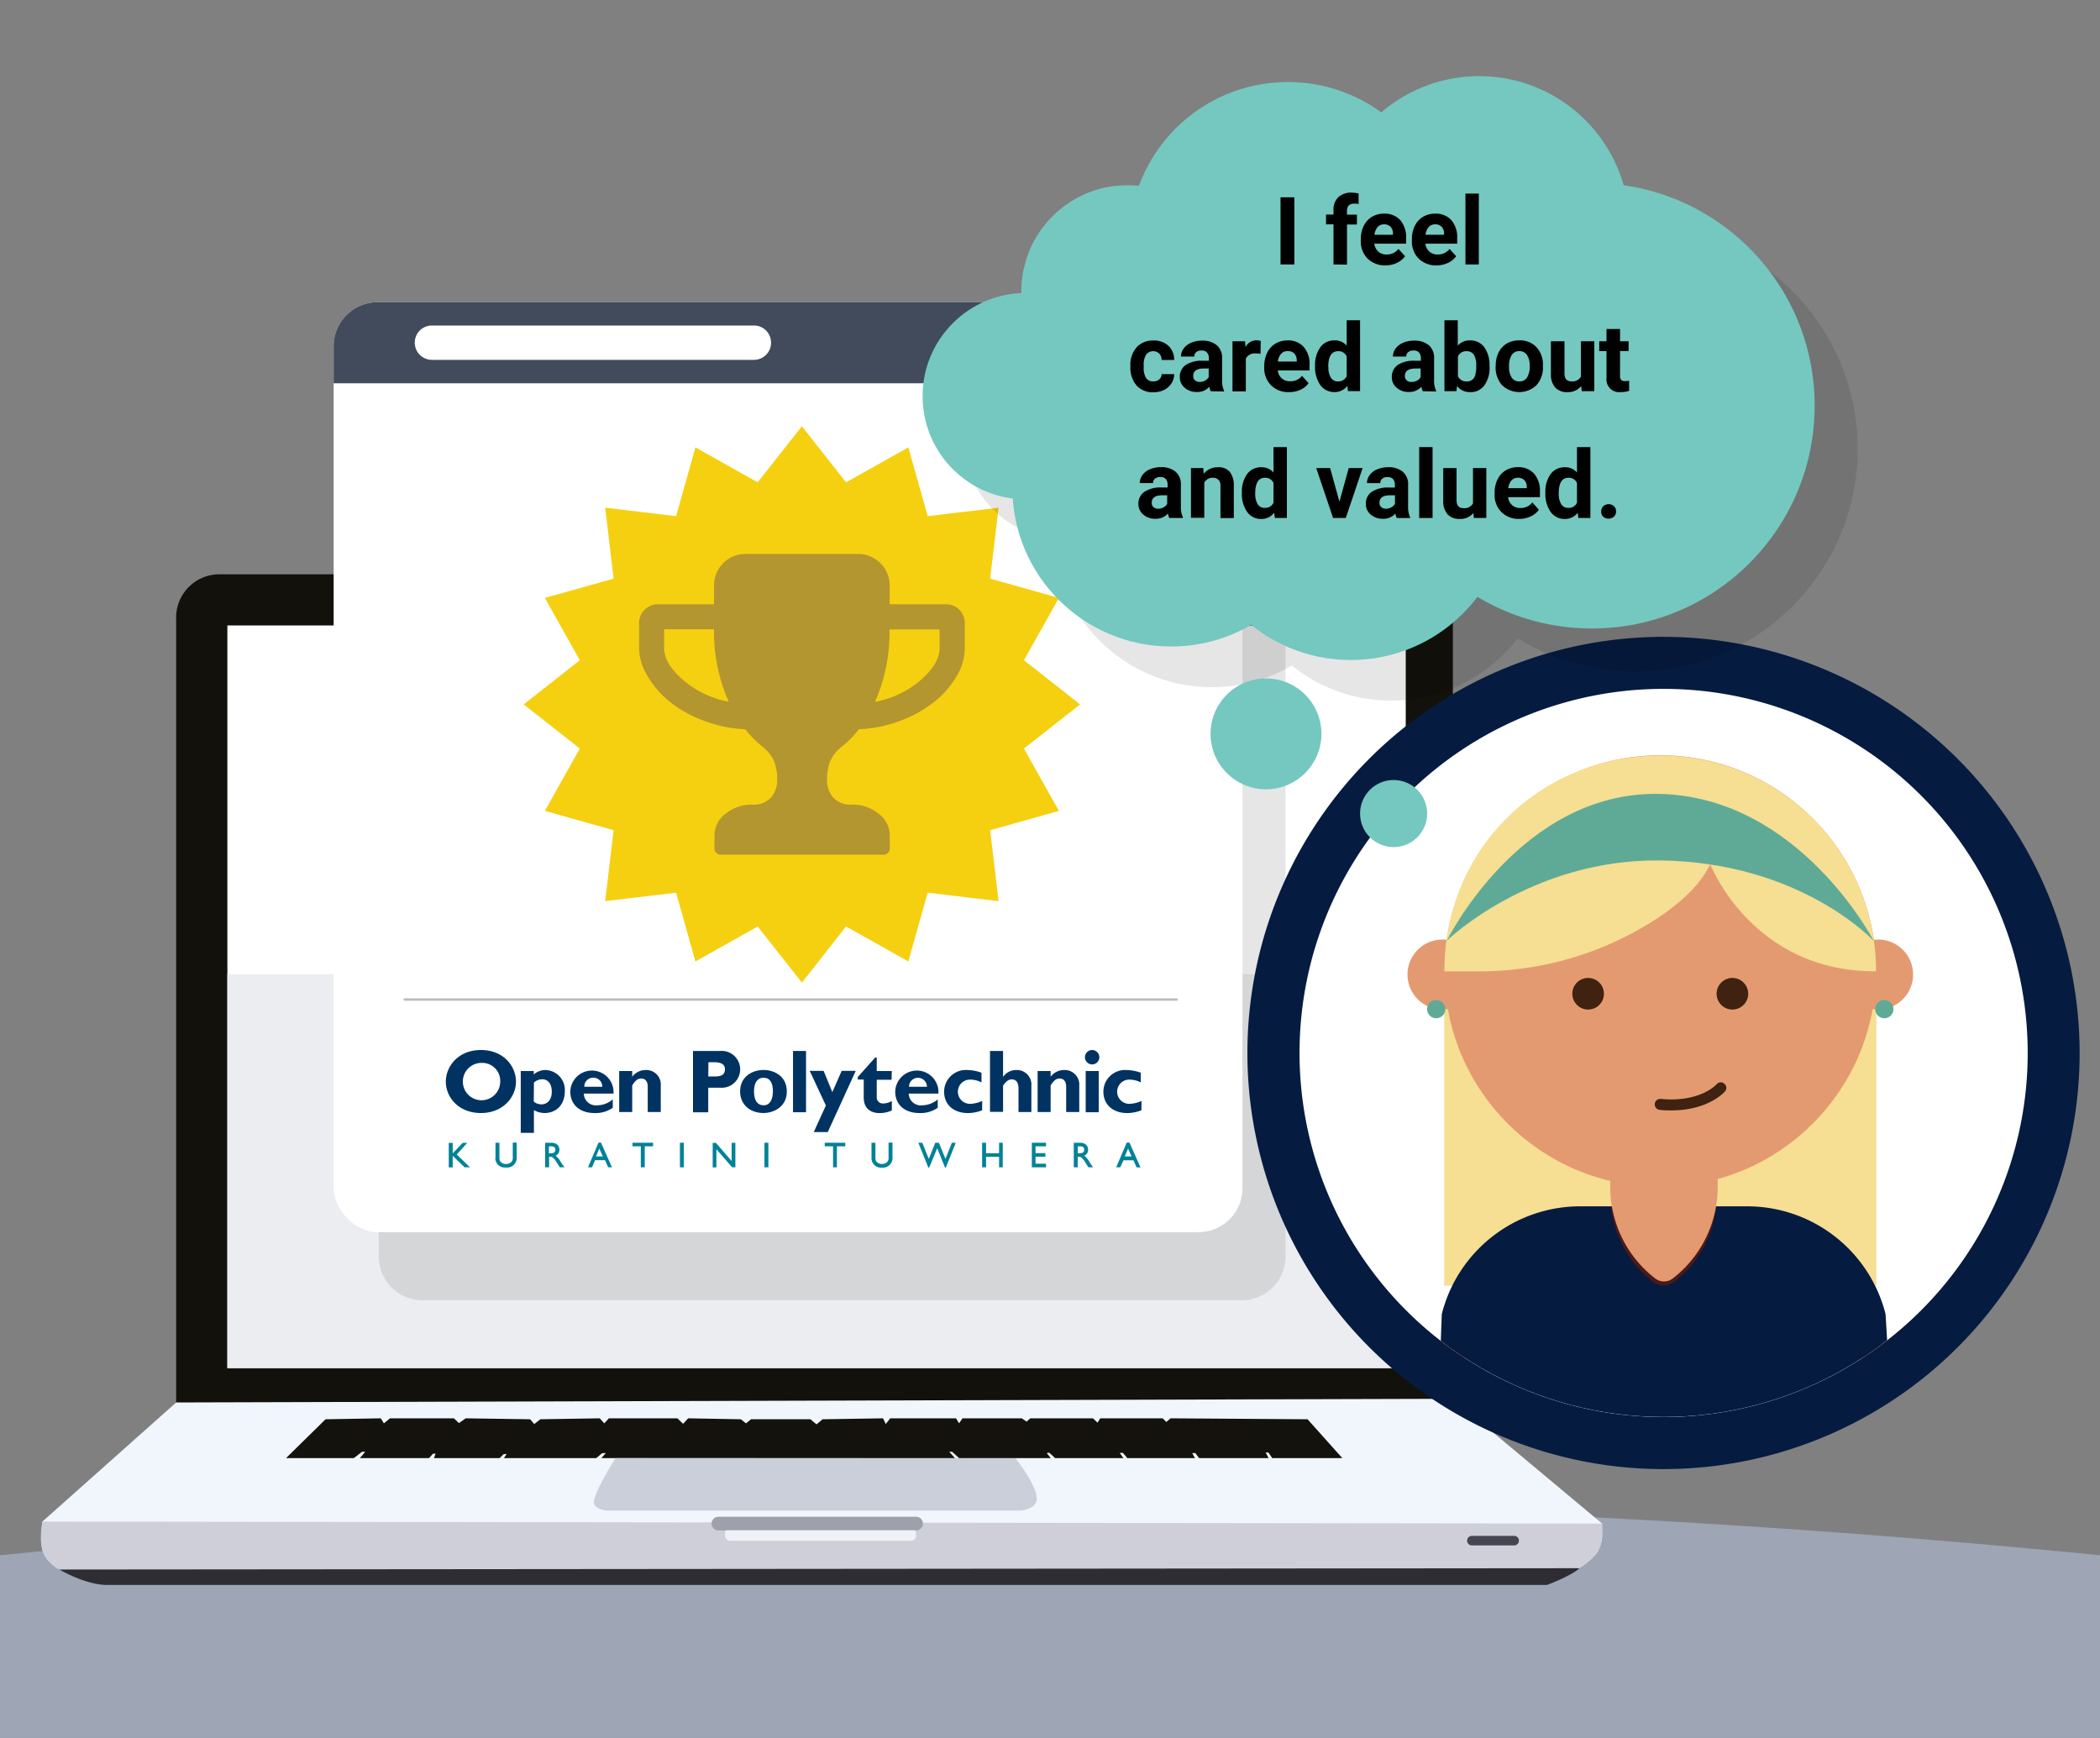 <svg xmlns="http://www.w3.org/2000/svg" xmlns:xlink="http://www.w3.org/1999/xlink" width="400" height="331" viewBox="0 0 400 331">
  <rect x="0" y="0" width="400" height="331" fill="#808080" stroke="none"/>
  <defs>
    <style>
      .cls-1, .cls-23, .cls-24, .cls-26, .cls-34 {
        fill: none;
      }

      .cls-2 {
        fill: #9ea5b5;
      }

      .cls-3 {
        fill: #12110b;
      }

      .cls-4 {
        fill: #fff;
      }

      .cls-5 {
        fill: #ecedf0;
      }

      .cls-6 {
        fill: #f1f6fc;
      }

      .cls-7 {
        fill: #2e2d33;
      }

      .cls-8 {
        fill: #cecfd9;
      }

      .cls-9 {
        fill: #13120d;
      }

      .cls-10 {
        fill: #464551;
      }

      .cls-11 {
        fill: #9ea1ab;
      }

      .cls-12 {
        fill: #eff1f6;
      }

      .cls-13 {
        fill: #cbcfda;
      }

      .cls-14, .cls-30 {
        opacity: 0.1;
      }

      .cls-15 {
        fill: #414b5b;
      }

      .cls-16 {
        fill: #ea5e65;
      }

      .cls-17 {
        fill: #f5d010;
      }

      .cls-18 {
        fill: #5bc4bf;
      }

      .cls-19 {
        fill: #b3962f;
      }

      .cls-20 {
        fill: #061b40;
      }

      .cls-21 {
        clip-path: url(#clip-path);
      }

      .cls-22 {
        fill: #f6de93;
      }

      .cls-23 {
        stroke: #e49a70;
      }

      .cls-23, .cls-34 {
        stroke-linecap: round;
      }

      .cls-23, .cls-24, .cls-34 {
        stroke-linejoin: round;
      }

      .cls-23, .cls-24 {
        stroke-width: 4.93px;
      }

      .cls-24 {
        stroke: #9e3433;
        stroke-linecap: square;
      }

      .cls-25 {
        clip-path: url(#clip-path-2);
      }

      .cls-26 {
        stroke: #4c1919;
        stroke-miterlimit: 10;
        stroke-width: 1.49px;
      }

      .cls-27 {
        fill: #e49a70;
      }

      .cls-28 {
        fill: #5faa97;
      }

      .cls-29 {
        fill: #3f220f;
      }

      .cls-31 {
        fill: #74c8bf;
      }

      .cls-32 {
        fill: #003361;
      }

      .cls-33 {
        fill: #008296;
      }

      .cls-34 {
        stroke: #bcbcbc;
        stroke-width: 0.46px;
      }
    </style>
    <clipPath id="clip-path">
      <circle id="Mask" class="cls-1" cx="316.87" cy="200.55" r="69.34"/>
    </clipPath>
    <clipPath id="clip-path-2">
      <path class="cls-1" d="M351.66,321.84c-.16,17.38,7.72,35.89,7.72,35.89H273.92A111.57,111.57,0,0,0,280.19,322c0-19.8-5.28-35.71-5.94-45.15-.46-6.63.38-26.57.38-26.57A27.19,27.19,0,0,1,301,229.77H332.8a27.19,27.19,0,0,1,26.35,20.51s1.31,19.93.86,26.56C360,276.84,351.79,307.64,351.66,321.84Z"/>
    </clipPath>
  </defs>
  <title>img-14</title>
  <g id="platform">
    <path class="cls-2" d="M400,296.23q-98.67-9.8-200-9.89T0,296.23V331H400Z"/>
    <g>
      <g>
        <g>
          <path class="cls-3" d="M276.72,273.17a8.23,8.23,0,0,1-8,8.46H41.55a8.24,8.24,0,0,1-8-8.46V117.86a8.24,8.24,0,0,1,8-8.47H268.74a8.23,8.23,0,0,1,8,8.47Z"/>
          <rect class="cls-4" x="43.31" y="119.13" width="224.45" height="141.45"/>
          <rect class="cls-5" x="43.31" y="185.55" width="224.45" height="75.04"/>
          <path class="cls-6" d="M33.56,267.13,8.08,289.81s-.56,4.22.15,5.85,1.56,2.73,5.07,3.11,286.41,0,286.41,0a22.79,22.79,0,0,0,3.83-2.57,5,5,0,0,0,1.63-4.05V290.2l-28.45-23.77Z"/>
          <path class="cls-7" d="M11,298.77s4.61,2.86,9,3.12H294.65s4.64-1.71,6.2-3.19C302.26,297.36,11,298.77,11,298.77Z"/>
          <path class="cls-8" d="M8.08,289.81s-.75,3.7.15,5.85a6.7,6.7,0,0,0,3,3.29l289.59-.25a12.44,12.44,0,0,0,3.11-2.57c1.67-1.67,1.21-5.93,1.21-5.93Z"/>
          <polygon class="cls-9" points="62.01 270.33 54.48 277.73 67.4 277.73 68.97 276.51 69.57 276.54 68.54 277.73 81.72 277.73 82.47 276.89 82.97 276.88 82.66 277.73 95.17 277.73 95.92 276.98 96.51 276.94 95.98 277.73 113.57 277.73 114.67 276.8 115.41 276.75 114.54 277.73 181.9 277.73 180.81 276.52 181.37 276.52 182.68 277.73 200.15 277.73 199.37 276.76 199.86 276.7 200.98 277.73 213.99 277.73 213.28 276.75 213.88 276.72 214.73 277.73 227.62 277.73 227.09 276.78 227.67 276.76 228.4 277.73 241.65 277.73 241.07 276.66 241.6 276.66 242.33 277.73 255.68 277.73 249.06 270.33 222.95 270.15 222.17 270.85 221.45 270.15 209.57 270.15 209.05 270.98 208.2 270.15 196.25 270.15 195.54 270.78 194.63 270.15 183.33 270.15 182.68 271.11 182.1 270.15 169.56 270.15 168.72 271.24 168.2 270.15 156.68 270.33 155.53 271.3 154.36 270.33 143.06 270.33 142.09 271.11 141.12 270.33 131.08 270.15 130.11 271.2 129.03 270.15 115.98 270.15 115.1 271.11 114.23 270.15 102.93 270.33 101.76 271.24 100.98 270.33 88.7 270.15 87.41 271.06 86.46 270.15 74.28 270.15 73.12 271.11 72.53 270.15 62.01 270.33"/>
          <path class="cls-10" d="M289.32,293.45a.91.91,0,0,1-.91.91h-8.05a.91.91,0,0,1-.91-.91h0a.91.91,0,0,1,.91-.91h8.05a.91.91,0,0,1,.91.91Z"/>
          <path class="cls-11" d="M175.8,290.2a1.3,1.3,0,0,1-1.3,1.3H136.83a1.3,1.3,0,0,1-1.3-1.3h0a1.3,1.3,0,0,1,1.3-1.3H174.5a1.3,1.3,0,0,1,1.3,1.3Z"/>
          <path class="cls-12" d="M174.5,292.48a1,1,0,0,1-1,1H139.1a1,1,0,0,1-1-1h0c0-.54-.1-1,.43-1h35.5c.54,0,.44.44.44,1Z"/>
          <path class="cls-13" d="M117.25,277.73s-4.84,7.54-4.06,8.84,3,1.16,3,1.16l77.35,0s2.91.22,3.79-1.56c1.08-2.16-3.89-8.4-3.89-8.4Z"/>
        </g>
        <g>
          <path class="cls-14" d="M72.15,113.73V239.32a8.35,8.35,0,0,0,8.36,8.35h156a8.35,8.35,0,0,0,8.35-8.35V113.73Z"/>
          <rect class="cls-4" x="63.55" y="57.56" width="173.11" height="177.13" rx="8.37"/>
          <path class="cls-15" d="M236.65,73V65.93a8.37,8.37,0,0,0-8.37-8.37H71.92a8.37,8.37,0,0,0-8.37,8.37V73Z"/>
          <path class="cls-16" d="M206.54,65.28a3.15,3.15,0,1,0,3.14-3.14A3.15,3.15,0,0,0,206.54,65.28Z"/>
          <path class="cls-17" d="M218.41,65.28a3.14,3.14,0,1,0,3.14-3.14A3.15,3.15,0,0,0,218.41,65.28Z"/>
          <path class="cls-18" d="M194.48,65.28a3.15,3.15,0,1,0,3.14-3.14A3.15,3.15,0,0,0,194.48,65.28Z"/>
          <path class="cls-4" d="M146.87,65.28a3.26,3.26,0,0,1-3.27,3.26H82.28A3.27,3.27,0,0,1,79,65.28h0A3.27,3.27,0,0,1,82.28,62H143.6a3.26,3.26,0,0,1,3.27,3.27Z"/>
        </g>
      </g>
      <g>
        <polygon class="cls-17" points="152.74 81.18 161.15 91.87 173.02 85.21 176.7 98.31 190.21 96.7 188.6 110.21 201.7 113.89 195.04 125.75 205.73 134.17 195.04 142.58 201.7 154.45 188.6 158.13 190.21 171.64 176.7 170.03 173.02 183.13 161.15 176.47 152.74 187.16 144.32 176.47 132.46 183.13 128.78 170.03 115.27 171.64 116.88 158.13 103.78 154.45 110.44 142.58 99.75 134.17 110.44 125.75 103.78 113.89 116.88 110.21 115.27 96.7 128.78 98.31 132.46 85.21 144.32 91.87 152.74 81.18"/>
        <path class="cls-19" d="M121.73,123.44v-4.77a3.57,3.57,0,0,1,3.58-3.58H136v-3.58a6,6,0,0,1,6-6h21.46a6,6,0,0,1,6,6v3.58h10.74a3.55,3.55,0,0,1,3.57,3.58v4.77a10.56,10.56,0,0,1-1.54,5.32,17.79,17.79,0,0,1-4.18,4.85,23.2,23.2,0,0,1-6.44,3.63,25.27,25.27,0,0,1-8,1.66,20.45,20.45,0,0,1-3.54,3.54,7,7,0,0,0-2,2.7,9.47,9.47,0,0,0-.54,3.34,5.15,5.15,0,0,0,1.14,3.39,4.42,4.42,0,0,0,3.63,1.38,7.87,7.87,0,0,1,5,1.69,5.19,5.19,0,0,1,2.18,4.27v2.38a1.17,1.17,0,0,1-.33.86,1.15,1.15,0,0,1-.86.34h-31a1.14,1.14,0,0,1-.86-.34,1.18,1.18,0,0,1-.34-.86v-2.38a5.22,5.22,0,0,1,2.18-4.27,7.92,7.92,0,0,1,5-1.69,4.44,4.44,0,0,0,3.63-1.38,5.15,5.15,0,0,0,1.14-3.39,9.47,9.47,0,0,0-.54-3.34,7,7,0,0,0-2-2.7,20.45,20.45,0,0,1-3.54-3.54,25.21,25.21,0,0,1-8-1.66,23.26,23.26,0,0,1-6.45-3.63,17.75,17.75,0,0,1-4.17-4.85A10.58,10.58,0,0,1,121.73,123.44Zm4.77,0q0,2.9,3.53,6a18.37,18.37,0,0,0,8.77,4.21A32.88,32.88,0,0,1,136,119.86H126.5Zm40.18,10.24a18.42,18.42,0,0,0,8.77-4.21q3.53-3.14,3.52-6v-3.58h-9.54A33,33,0,0,1,166.68,133.68Z"/>
      </g>
      <g>
        <circle class="cls-1" cx="316.87" cy="200.55" r="69.34"/>
        <g id="Outer_ring" data-name="Outer ring">
          <circle class="cls-4" cx="316.87" cy="200.55" r="74.3"/>
          <path class="cls-20" d="M316.87,131.21a69.35,69.35,0,1,1-69.34,69.34,69.34,69.34,0,0,1,69.34-69.34m0-9.91a79.26,79.26,0,1,0,79.25,79.25,79.34,79.34,0,0,0-79.25-79.25Z"/>
        </g>
        <g class="cls-21">
          <g>
            <path class="cls-22" d="M316.24,143.87h0A41.15,41.15,0,0,1,357.4,185V244.9a0,0,0,0,1,0,0H275.09a0,0,0,0,1,0,0V185A41.15,41.15,0,0,1,316.24,143.87Z"/>
            <path class="cls-23" d="M287.24,244.26s-21.49,19.07-27.77,64.46c-3.25,23.56,2.42,88.36,2.42,88.36"/>
            <path class="cls-24" d="M287.24,244.26s-21.49,19.07-27.77,64.46c-2.16,15.65-.38,49.51,1,70.47"/>
            <path class="cls-23" d="M346.51,244.26s21.48,19.07,27.76,64.46c3.26,23.56-2.41,88.36-2.41,88.36"/>
            <path class="cls-24" d="M346.51,244.26s21.48,19.07,27.76,64.46c2.17,15.65.39,49.51-1,70.47"/>
            <path class="cls-20" d="M351.66,321.84c-.16,17.38,7.72,35.89,7.72,35.89H273.92A111.57,111.57,0,0,0,280.19,322c0-19.8-5.28-35.71-5.94-45.15-.46-6.63.38-26.57.38-26.57A27.19,27.19,0,0,1,301,229.77H332.8a27.19,27.19,0,0,1,26.35,20.51s1.31,19.93.86,26.56C360,276.84,351.79,307.64,351.66,321.84Z"/>
            <g class="cls-25">
              <path id="neck" class="cls-26" d="M318.42,243.57h0a2.52,2.52,0,0,1-3.06,0h0a20.23,20.23,0,0,1-7.88-16V208h18.83v19.5A20.24,20.24,0,0,1,318.42,243.57Z"/>
            </g>
            <g id="neck-2" data-name="neck">
              <path id="neck-3" data-name="neck" class="cls-27" d="M318.61,243.52h0a2.73,2.73,0,0,1-3.32,0h0a22,22,0,0,1-8.58-17.41V204.92h20.47v21.19A22,22,0,0,1,318.61,243.52Z"/>
            </g>
            <g id="Head">
              <g id="Head-2" data-name="Head">
                <circle id="Head-3" data-name="Head" class="cls-27" cx="316.24" cy="184.96" r="41.09"/>
                <circle class="cls-27" cx="274.76" cy="185.62" r="6.67"/>
                <circle class="cls-27" cx="357.73" cy="185.62" r="6.67"/>
              </g>
              <g id="earrings">
                <circle class="cls-28" cx="273.56" cy="192.21" r="1.74"/>
                <circle class="cls-28" cx="358.92" cy="192.21" r="1.74"/>
              </g>
              <g id="Face">
                <g id="Mouth">
                  <path class="cls-29" d="M318.35,211.5c-.7,0-1.43,0-2.21-.1a1,1,0,0,1,.2-2.09c7.49.73,10.6-2.75,10.63-2.78a1,1,0,0,1,1.47-.11,1,1,0,0,1,.11,1.48C328.41,208.06,325.34,211.5,318.35,211.5Z"/>
                </g>
                <g id="Eyes_v2" data-name="Eyes v2">
                  <circle class="cls-29" cx="329.98" cy="189.28" r="3.01"/>
                  <circle class="cls-29" cx="302.5" cy="189.28" r="3.01"/>
                </g>
              </g>
            </g>
            <path id="Head-4" data-name="Head" class="cls-22" d="M357.34,185h-.17c-23.51.05-31.42-20.41-31.42-20.41h0c-2,4.29-6.41,8.05-11.34,11.13a62,62,0,0,1-33,9.3l-6.28,0c-.06-23.45,18.4-41.09,41.09-41.09A41,41,0,0,1,357.34,185Z"/>
            <path class="cls-28" d="M275.59,179.16s14.11-28.62,40.66-27.94,40.65,28,40.65,28-13.84-15-40.65-15.33C291.65,163.58,275.59,179.16,275.59,179.16Z"/>
          </g>
        </g>
      </g>
      <g>
        <g class="cls-30">
          <circle cx="203.14" cy="83.21" r="19.66"/>
          <circle cx="222.5" cy="63.24" r="20.21"/>
          <circle cx="287.91" cy="55.54" r="27.04"/>
          <circle cx="230.83" cy="100.64" r="30.25"/>
          <circle cx="265.03" cy="103.21" r="30.25"/>
          <circle cx="311.42" cy="85.48" r="42.43"/>
          <circle cx="253.06" cy="53.62" r="30.25"/>
        </g>
        <g>
          <circle class="cls-31" cx="195.39" cy="75.46" r="19.66"/>
          <circle class="cls-31" cx="214.75" cy="55.49" r="20.21"/>
          <circle class="cls-31" cx="241.14" cy="139.78" r="10.56"/>
          <circle class="cls-31" cx="265.45" cy="154.96" r="6.39"/>
          <circle class="cls-31" cx="281.74" cy="43.12" r="28.62"/>
          <circle class="cls-31" cx="223.08" cy="92.89" r="30.25"/>
          <circle class="cls-31" cx="257.28" cy="95.46" r="30.25"/>
          <circle class="cls-31" cx="303.22" cy="77.28" r="42.43"/>
          <circle class="cls-31" cx="245.31" cy="45.87" r="30.25"/>
        </g>
        <g>
          <path d="M246.54,50.37h-2.63V37.58h2.63Z"/>
          <path d="M254,50.37V42.73h-1.42V40.86H254v-.81a3.29,3.29,0,0,1,.91-2.48,3.56,3.56,0,0,1,2.57-.88,6.35,6.35,0,0,1,1.3.17l0,2a3.37,3.37,0,0,0-.77-.08q-1.44,0-1.44,1.35v.76h1.89v1.87h-1.89v7.64Z"/>
          <path d="M263.92,50.55a4.7,4.7,0,0,1-3.41-1.28,4.6,4.6,0,0,1-1.31-3.42V45.6a5.73,5.73,0,0,1,.55-2.56,4.08,4.08,0,0,1,1.57-1.74,4.39,4.39,0,0,1,2.32-.61,4,4,0,0,1,3.07,1.23,5,5,0,0,1,1.12,3.49v1h-6.06a2.4,2.4,0,0,0,.75,1.5,2.24,2.24,0,0,0,1.56.56,2.74,2.74,0,0,0,2.3-1.06l1.25,1.39a3.9,3.9,0,0,1-1.55,1.27A5.09,5.09,0,0,1,263.92,50.55Zm-.29-7.82a1.59,1.59,0,0,0-1.23.52,2.69,2.69,0,0,0-.6,1.46h3.53v-.2a1.88,1.88,0,0,0-.45-1.31A1.65,1.65,0,0,0,263.63,42.73Z"/>
          <path d="M273.65,50.55a4.7,4.7,0,0,1-3.41-1.28,4.6,4.6,0,0,1-1.31-3.42V45.6a5.73,5.73,0,0,1,.55-2.56,4.08,4.08,0,0,1,1.57-1.74,4.39,4.39,0,0,1,2.32-.61,4,4,0,0,1,3.07,1.23,5,5,0,0,1,1.12,3.49v1H271.5a2.35,2.35,0,0,0,.75,1.5,2.24,2.24,0,0,0,1.56.56,2.74,2.74,0,0,0,2.3-1.06l1.25,1.39a3.9,3.9,0,0,1-1.55,1.27A5.09,5.09,0,0,1,273.65,50.55Zm-.29-7.82a1.59,1.59,0,0,0-1.23.52,2.69,2.69,0,0,0-.6,1.46h3.53v-.2a1.88,1.88,0,0,0-.45-1.31A1.65,1.65,0,0,0,273.36,42.73Z"/>
          <path d="M281.68,50.37h-2.55V36.87h2.55Z"/>
          <path d="M219.67,72.65a1.69,1.69,0,0,0,1.15-.39,1.36,1.36,0,0,0,.45-1h2.39a3.36,3.36,0,0,1-.53,1.77,3.52,3.52,0,0,1-1.42,1.25,4.5,4.5,0,0,1-2,.44,4.15,4.15,0,0,1-3.22-1.29,5.18,5.18,0,0,1-1.18-3.59v-.16a5.06,5.06,0,0,1,1.17-3.51,4.1,4.1,0,0,1,3.21-1.31,4,4,0,0,1,2.86,1,3.6,3.6,0,0,1,1.1,2.7h-2.39a1.75,1.75,0,0,0-.45-1.21,1.7,1.7,0,0,0-2.5.19,3.67,3.67,0,0,0-.46,2.1v.26a3.78,3.78,0,0,0,.45,2.11A1.56,1.56,0,0,0,219.67,72.65Z"/>
          <path d="M230.62,74.52a3,3,0,0,1-.26-.86,3,3,0,0,1-2.4,1,3.36,3.36,0,0,1-2.31-.81,2.55,2.55,0,0,1-.92-2,2.7,2.7,0,0,1,1.12-2.33,5.57,5.57,0,0,1,3.24-.81h1.17v-.55a1.58,1.58,0,0,0-.34-1,1.32,1.32,0,0,0-1.07-.4,1.51,1.51,0,0,0-1,.31,1.06,1.06,0,0,0-.36.84h-2.54a2.56,2.56,0,0,1,.51-1.53,3.46,3.46,0,0,1,1.44-1.1,5.19,5.19,0,0,1,2.09-.4,4.2,4.2,0,0,1,2.79.88,3.1,3.1,0,0,1,1,2.49v4.12a4.6,4.6,0,0,0,.37,2.05v.15Zm-2.1-1.77a2.12,2.12,0,0,0,1-.25,1.71,1.71,0,0,0,.71-.67V70.19h-.95c-1.27,0-1.95.44-2,1.32v.15a1,1,0,0,0,.33.78A1.3,1.3,0,0,0,228.52,72.75Z"/>
          <path d="M240.1,67.39a6.43,6.43,0,0,0-.91-.07,1.86,1.86,0,0,0-1.89,1v6.23h-2.54V65h2.4l.07,1.13a2.35,2.35,0,0,1,2.11-1.31,2.58,2.58,0,0,1,.8.12Z"/>
          <path d="M245.53,74.69a4.63,4.63,0,0,1-3.4-1.28A4.57,4.57,0,0,1,240.81,70v-.25a5.76,5.76,0,0,1,.56-2.56,4.08,4.08,0,0,1,1.57-1.74,4.42,4.42,0,0,1,2.31-.61,3.93,3.93,0,0,1,3.07,1.23,5,5,0,0,1,1.12,3.49v1h-6.05a2.34,2.34,0,0,0,.74,1.49,2.23,2.23,0,0,0,1.57.57A2.73,2.73,0,0,0,248,71.58l1.25,1.4a3.8,3.8,0,0,1-1.55,1.26A5.09,5.09,0,0,1,245.53,74.69Zm-.29-7.81a1.58,1.58,0,0,0-1.22.51,2.62,2.62,0,0,0-.61,1.47H247v-.21a1.91,1.91,0,0,0-.46-1.31A1.63,1.63,0,0,0,245.24,66.88Z"/>
          <path d="M250.49,69.69a5.7,5.7,0,0,1,1-3.54,3.22,3.22,0,0,1,2.73-1.32,2.91,2.91,0,0,1,2.29,1V61h2.55v13.5h-2.3l-.12-1a3,3,0,0,1-2.44,1.18,3.24,3.24,0,0,1-2.7-1.32A6,6,0,0,1,250.49,69.69Zm2.54.19a3.66,3.66,0,0,0,.47,2.05,1.51,1.51,0,0,0,1.35.72,1.71,1.71,0,0,0,1.66-1V67.89a1.67,1.67,0,0,0-1.64-1C253.64,66.9,253,67.89,253,69.88Z"/>
          <path d="M271,74.52a2.73,2.73,0,0,1-.25-.86,3.07,3.07,0,0,1-2.4,1,3.36,3.36,0,0,1-2.32-.81,2.58,2.58,0,0,1-.92-2,2.72,2.72,0,0,1,1.12-2.33,5.57,5.57,0,0,1,3.24-.81h1.17v-.55a1.53,1.53,0,0,0-.34-1,1.3,1.3,0,0,0-1.07-.4,1.48,1.48,0,0,0-1,.31,1,1,0,0,0-.37.84h-2.54a2.56,2.56,0,0,1,.51-1.53,3.46,3.46,0,0,1,1.44-1.1,5.24,5.24,0,0,1,2.1-.4,4.2,4.2,0,0,1,2.79.88,3.13,3.13,0,0,1,1,2.49v4.12a4.45,4.45,0,0,0,.38,2.05v.15Zm-2.1-1.77a2.19,2.19,0,0,0,1-.25,1.68,1.68,0,0,0,.7-.67V70.19h-1c-1.27,0-1.95.44-2,1.32v.15a1,1,0,0,0,.34.78A1.26,1.26,0,0,0,268.92,72.75Z"/>
          <path d="M283.73,69.85a5.75,5.75,0,0,1-1,3.56A3.2,3.2,0,0,1,280,74.69a3,3,0,0,1-2.47-1.18l-.11,1h-2.29V61h2.54v4.84a2.89,2.89,0,0,1,2.31-1,3.27,3.27,0,0,1,2.73,1.28,5.75,5.75,0,0,1,1,3.6Zm-2.54-.18a3.73,3.73,0,0,0-.46-2.11,1.54,1.54,0,0,0-1.36-.66,1.67,1.67,0,0,0-1.67,1v3.75a1.7,1.7,0,0,0,1.69,1A1.56,1.56,0,0,0,281,71.43,5.9,5.9,0,0,0,281.19,69.67Z"/>
          <path d="M284.9,69.67a5.69,5.69,0,0,1,.54-2.52A4,4,0,0,1,287,65.44a4.53,4.53,0,0,1,2.38-.61A4.31,4.31,0,0,1,292.53,66a4.7,4.7,0,0,1,1.36,3.2l0,.65a5,5,0,0,1-1.22,3.51,4.75,4.75,0,0,1-6.57,0,5.06,5.06,0,0,1-1.22-3.58Zm2.54.18a3.57,3.57,0,0,0,.51,2.08,1.67,1.67,0,0,0,1.46.72,1.7,1.7,0,0,0,1.44-.71,4,4,0,0,0,.52-2.27,3.56,3.56,0,0,0-.52-2.06,1.68,1.68,0,0,0-1.46-.73,1.65,1.65,0,0,0-1.44.73A3.92,3.92,0,0,0,287.44,69.85Z"/>
          <path d="M301.17,73.55a3.2,3.2,0,0,1-2.6,1.14,3,3,0,0,1-2.34-.88,3.75,3.75,0,0,1-.82-2.57V65H298v6.15c0,1,.45,1.49,1.35,1.49a1.83,1.83,0,0,0,1.78-.9V65h2.55v9.51h-2.39Z"/>
          <path d="M308.58,62.67V65h1.63v1.86h-1.63v4.75a1.08,1.08,0,0,0,.21.75,1,1,0,0,0,.77.23,4.22,4.22,0,0,0,.75-.06v1.92a5,5,0,0,1-1.54.23A2.43,2.43,0,0,1,306,72V66.87h-1.38V65H306V62.67Z"/>
          <path d="M222.72,98.66a3,3,0,0,1-.25-.85,3.07,3.07,0,0,1-2.4,1,3.4,3.4,0,0,1-2.32-.81,2.6,2.6,0,0,1-.91-2A2.68,2.68,0,0,1,218,93.67a5.52,5.52,0,0,1,3.24-.82h1.16v-.54a1.62,1.62,0,0,0-.33-1.06,1.36,1.36,0,0,0-1.07-.39,1.49,1.49,0,0,0-1,.31,1,1,0,0,0-.36.84h-2.54a2.56,2.56,0,0,1,.51-1.53,3.31,3.31,0,0,1,1.44-1.1,5.19,5.19,0,0,1,2.09-.4,4.15,4.15,0,0,1,2.79.88,3.09,3.09,0,0,1,1,2.48v4.12a4.52,4.52,0,0,0,.38,2.05v.15Zm-2.1-1.76a2.17,2.17,0,0,0,1-.26,1.57,1.57,0,0,0,.7-.67V94.34h-.94c-1.28,0-1.95.44-2,1.32v.15a1,1,0,0,0,.33.78A1.32,1.32,0,0,0,220.62,96.9Z"/>
          <path d="M229.2,89.15l.08,1.1A3.31,3.31,0,0,1,232,89a2.76,2.76,0,0,1,2.25.88,4.11,4.11,0,0,1,.76,2.66v6.14h-2.54V92.58a1.65,1.65,0,0,0-.35-1.17A1.56,1.56,0,0,0,231,91a1.76,1.76,0,0,0-1.61.92v6.7h-2.54V89.15Z"/>
          <path d="M236.55,93.84a5.71,5.71,0,0,1,1-3.55A3.24,3.24,0,0,1,240.28,89a2.91,2.91,0,0,1,2.29,1V85.16h2.55v13.5h-2.29l-.13-1a3,3,0,0,1-2.44,1.19,3.21,3.21,0,0,1-2.69-1.32A5.92,5.92,0,0,1,236.55,93.84Zm2.54.19a3.77,3.77,0,0,0,.47,2,1.52,1.52,0,0,0,1.35.71,1.69,1.69,0,0,0,1.66-1V92a1.67,1.67,0,0,0-1.64-1C239.7,91,239.09,92,239.09,94Z"/>
          <path d="M255.13,95.56l1.77-6.41h2.65l-3.21,9.51h-2.42l-3.21-9.51h2.65Z"/>
          <path d="M266.05,98.66a2.66,2.66,0,0,1-.26-.85,3,3,0,0,1-2.4,1,3.36,3.36,0,0,1-2.31-.81,2.58,2.58,0,0,1-.92-2,2.68,2.68,0,0,1,1.12-2.32,5.55,5.55,0,0,1,3.24-.82h1.17v-.54a1.62,1.62,0,0,0-.34-1.06,1.35,1.35,0,0,0-1.07-.39,1.51,1.51,0,0,0-1,.31,1,1,0,0,0-.36.84h-2.54a2.56,2.56,0,0,1,.51-1.53,3.31,3.31,0,0,1,1.44-1.1,5.19,5.19,0,0,1,2.09-.4,4.15,4.15,0,0,1,2.79.88,3.09,3.09,0,0,1,1,2.48v4.12a4.66,4.66,0,0,0,.38,2.05v.15ZM264,96.9a2.13,2.13,0,0,0,1-.26,1.65,1.65,0,0,0,.71-.67V94.34h-.95c-1.28,0-1.95.44-2,1.32v.15a1,1,0,0,0,.33.78A1.33,1.33,0,0,0,264,96.9Z"/>
          <path d="M272.87,98.66h-2.55V85.16h2.55Z"/>
          <path d="M280.65,97.7a3.17,3.17,0,0,1-2.6,1.14,3,3,0,0,1-2.33-.88,3.75,3.75,0,0,1-.82-2.58V89.15h2.54V95.3c0,1,.45,1.49,1.35,1.49a1.85,1.85,0,0,0,1.78-.9V89.15h2.54v9.51h-2.39Z"/>
          <path d="M289.41,98.84A4.66,4.66,0,0,1,286,97.55a4.52,4.52,0,0,1-1.31-3.41v-.25a5.7,5.7,0,0,1,.55-2.56,4.08,4.08,0,0,1,1.57-1.74,4.39,4.39,0,0,1,2.32-.61,4,4,0,0,1,3.07,1.23,5,5,0,0,1,1.12,3.49v1h-6.06a2.35,2.35,0,0,0,.75,1.5,2.24,2.24,0,0,0,1.56.56,2.74,2.74,0,0,0,2.3-1.06l1.25,1.39a3.8,3.8,0,0,1-1.55,1.26A5,5,0,0,1,289.41,98.84ZM289.12,91a1.59,1.59,0,0,0-1.23.52,2.69,2.69,0,0,0-.6,1.46h3.53v-.2a1.88,1.88,0,0,0-.45-1.31A1.65,1.65,0,0,0,289.12,91Z"/>
          <path d="M294.36,93.84a5.78,5.78,0,0,1,1-3.55A3.27,3.27,0,0,1,298.09,89a2.89,2.89,0,0,1,2.29,1V85.16h2.55v13.5h-2.29l-.12-1a3,3,0,0,1-2.45,1.19,3.23,3.23,0,0,1-2.69-1.32A5.92,5.92,0,0,1,294.36,93.84Zm2.54.19a3.77,3.77,0,0,0,.47,2,1.52,1.52,0,0,0,1.35.71,1.69,1.69,0,0,0,1.66-1V92a1.66,1.66,0,0,0-1.64-1C297.52,91,296.9,92,296.9,94Z"/>
          <path d="M305,97.41a1.28,1.28,0,0,1,.41-1,1.49,1.49,0,0,1,1-.38,1.47,1.47,0,0,1,1,.38,1.28,1.28,0,0,1,.41,1,1.25,1.25,0,0,1-.41,1,1.59,1.59,0,0,1-2.06,0A1.25,1.25,0,0,1,305,97.41Z"/>
        </g>
      </g>
      <g>
        <g>
          <path class="cls-32" d="M91.61,212c-4.28,0-6.69-3-6.69-6,0-2.82,2.29-6,6.69-6s6.67,3.18,6.67,6C98.28,209,95.8,212,91.61,212Zm0-9.55A3.56,3.56,0,1,0,95.28,206,3.42,3.42,0,0,0,91.61,202.46Z"/>
          <path class="cls-32" d="M101.67,204.65a3.34,3.34,0,0,1,2.26-.84,3.8,3.8,0,0,1,3.66,4c0,2.53-1.54,4.19-3.89,4.19a4.17,4.17,0,0,1-2-.55v4.33H99.19V204h2.48Zm0,5.18a2.34,2.34,0,0,0,1.43.52c1.22,0,2-.93,2-2.4s-.68-2.38-1.86-2.38a2.3,2.3,0,0,0-1.54.64Z"/>
          <path class="cls-32" d="M116.72,211a5.67,5.67,0,0,1-3.52,1c-2.77,0-4.57-1.61-4.57-4.07a4.12,4.12,0,1,1,8.23.37H111.2a2.31,2.31,0,0,0,2.6,2.23,4.61,4.61,0,0,0,2.92-1.13Zm-2-4a1.69,1.69,0,0,0-1.71-1.73,1.68,1.68,0,0,0-1.71,1.73Z"/>
          <path class="cls-32" d="M120.42,205.09a3.2,3.2,0,0,1,2.57-1.28,2.76,2.76,0,0,1,2.87,3v5h-2.48v-4.8c0-1.12-.53-1.58-1.23-1.58s-1.08.33-1.73,1.3v5.08h-2.48V204h2.48Z"/>
          <path class="cls-32" d="M137.21,200.18a3.51,3.51,0,1,1,0,7h-2.31v4.68H132V200.18Zm-2.3,4.85h1.35c1.34,0,1.82-.48,1.82-1.36s-.57-1.35-2.14-1.35h-1Z"/>
          <path class="cls-32" d="M145.44,212c-2.59,0-4.47-1.63-4.47-4.11,0-2.69,2.14-4.09,4.47-4.09,1.93,0,4.43,1.08,4.43,4.11S147.18,212,145.44,212Zm0-6.73c-1.08,0-1.82.84-1.82,2.62,0,2,.88,2.64,1.82,2.64,1.16,0,1.78-1,1.78-2.69C147.22,206.31,146.69,205.28,145.44,205.28Z"/>
          <path class="cls-32" d="M153.53,211.85h-2.48V200.18h2.48Z"/>
          <path class="cls-32" d="M157.67,215.63H155l2.31-5.06-3.08-6.6h2.65l1.66,4.05,1.78-4.05H163Z"/>
          <path class="cls-32" d="M169.82,205.66H167v3.25a1.15,1.15,0,0,0,1.21,1.27,3.35,3.35,0,0,0,1.66-.47v1.8a5.59,5.59,0,0,1-2.29.5c-1.64,0-3.06-.76-3.06-3v-3.39h-1.13v-.48l3.3-3.7H167V204h2.87Z"/>
          <path class="cls-32" d="M178.62,211a5.69,5.69,0,0,1-3.53,1c-2.77,0-4.57-1.61-4.57-4.07a4.12,4.12,0,1,1,8.23.37h-5.66a2.31,2.31,0,0,0,2.6,2.23,4.65,4.65,0,0,0,2.93-1.13Zm-2.06-4a1.71,1.71,0,1,0-3.42,0Z"/>
          <path class="cls-32" d="M187.07,211.48a7.66,7.66,0,0,1-2.67.53c-2.77,0-4.57-1.61-4.57-4.07a4.15,4.15,0,0,1,4.47-4.13,8.4,8.4,0,0,1,2.65.51v1.85a4.58,4.58,0,0,0-2-.53,2.31,2.31,0,1,0-.08,4.61,6.15,6.15,0,0,0,2.22-.55Z"/>
          <path class="cls-32" d="M191.06,205.13h0a3,3,0,0,1,2.5-1.32,2.76,2.76,0,0,1,2.89,3v5H194v-4.5c0-1.18-.51-1.72-1.28-1.72-.59,0-1.08.35-1.66,1.19v5h-2.49V200.18h2.49Z"/>
          <path class="cls-32" d="M200.12,205.09a3.2,3.2,0,0,1,2.57-1.28,2.77,2.77,0,0,1,2.88,3v5h-2.49v-4.8c0-1.12-.53-1.58-1.23-1.58s-1.07.33-1.73,1.3v5.08h-2.48V204h2.48Z"/>
          <path class="cls-32" d="M209.4,201.4A1.37,1.37,0,1,1,208,200,1.38,1.38,0,0,1,209.4,201.4Zm-.12,10.45H206.8V204h2.48Z"/>
          <path class="cls-32" d="M217.41,211.48a7.7,7.7,0,0,1-2.67.53c-2.77,0-4.57-1.61-4.57-4.08a4.14,4.14,0,0,1,4.46-4.12,8.4,8.4,0,0,1,2.66.51v1.85a4.61,4.61,0,0,0-2-.53,2.31,2.31,0,1,0-.09,4.61,6.14,6.14,0,0,0,2.23-.55Z"/>
        </g>
        <path class="cls-33" d="M89.46,222.26l.08.08-1.05,0h0l-2.26-2.19v2.21h-.75v-4.68h.75v2l1.89-2H89l-2,2.22,2.46,2.38"/>
        <path class="cls-33" d="M94.38,220.56v-2.9h.75v2.75c0,.52.07.71.26.91h0a1.28,1.28,0,0,0,1,.38h0a1.41,1.41,0,0,0,1-.36h0a1.26,1.26,0,0,0,.28-1h0v-2.71h.75v2.83a1.83,1.83,0,0,1-2.08,1.91h0a1.8,1.8,0,0,1-2-1.84Z"/>
        <path class="cls-33" d="M122.76,222.34h-.7v-4h-1.59v-.68h3.93v.68h-1.59v4Z"/>
        <path class="cls-33" d="M130.22,222.34h-.71v-4.68h.75v4.68Z"/>
        <path class="cls-33" d="M140.06,222.34l-.6,0-3-3.44v3.46h-.71v-4.68h.61l3,3.46v-3.47h.71v4.68Z"/>
        <path class="cls-33" d="M146.32,222.34h-.71v-4.68h.75v4.68Z"/>
        <path class="cls-33" d="M159.38,222.34h-.7v-4h-1.59v-.68H161v.68h-1.59v4Z"/>
        <path class="cls-33" d="M166,220.56v-2.9h.75v2.75c0,.52.07.71.27.91h0a1.24,1.24,0,0,0,.95.38h0a1.41,1.41,0,0,0,1-.36h0a1.26,1.26,0,0,0,.28-1h0v-2.71h.75v2.83A1.83,1.83,0,0,1,168,222.4h0a1.8,1.8,0,0,1-2-1.84Z"/>
        <g>
          <path class="cls-33" d="M177,222.33h-.13m3.28,0H180"/>
          <path class="cls-33" d="M180.15,222.38H180l-1.48-3.68L177,222.38h-.18l-1.9-4.72h.76l1.23,3.08,1.24-3.08h.69l1.25,3.08,1.22-3.08h.75l-1.89,4.69v0Zm0,0h0"/>
        </g>
        <path class="cls-33" d="M191,222.34h-.7v-2h-2.48v2h-.75v-4.68h.75v2h2.48v-2H191v4.68Z"/>
        <path class="cls-33" d="M196.54,222.34v-4.68h2.7v.68h-2v1.3h1.88v.68h-1.88v1.33h2v.69Z"/>
        <path class="cls-33" d="M205.71,217.66c.94,0,1.54.51,1.55,1.33h0a1.18,1.18,0,0,1-.72,1.13h0a4.12,4.12,0,0,1,1,1.24h0a10.08,10.08,0,0,0,.62.9h0l.05.08h-.9l-.62-1c-.61-.94-.86-1-1.18-1h-.23v2h-.75v-4.68h1.21m-.08,2c.68,0,.85-.32.86-.68h0a0,0,0,0,1,0,0h0c0-.4-.23-.64-.86-.64h-.38v1.34Z"/>
        <path class="cls-33" d="M105,217.66c.94,0,1.55.51,1.55,1.33h0a1.19,1.19,0,0,1-.71,1.13h0a4.27,4.27,0,0,1,1,1.24h0c.2.31.31.47.62.9h0l.06.08h-.9l-.62-1c-.61-.94-.86-1-1.18-1h-.23v2h-.75v-4.68H105m-.07,2c.68,0,.85-.32.85-.68h0v0h0c0-.4-.22-.64-.85-.64h-.38v1.34Z"/>
        <path class="cls-33" d="M116.54,222.27l-2.07-4.64H114l-2,4.71h.77l.58-1.36h1.89l.61,1.36h.77Zm-3-2,.61-1.5.67,1.5Z"/>
        <path class="cls-33" d="M217.2,222.27l-2.06-4.64h-.53l-2,4.71h.77L214,221h1.89l.61,1.36h.77Zm-2.95-2,.62-1.5.67,1.5Z"/>
      </g>
      <line class="cls-34" x1="77.08" y1="190.38" x2="224.13" y2="190.38"/>
    </g>
  </g>
</svg>
